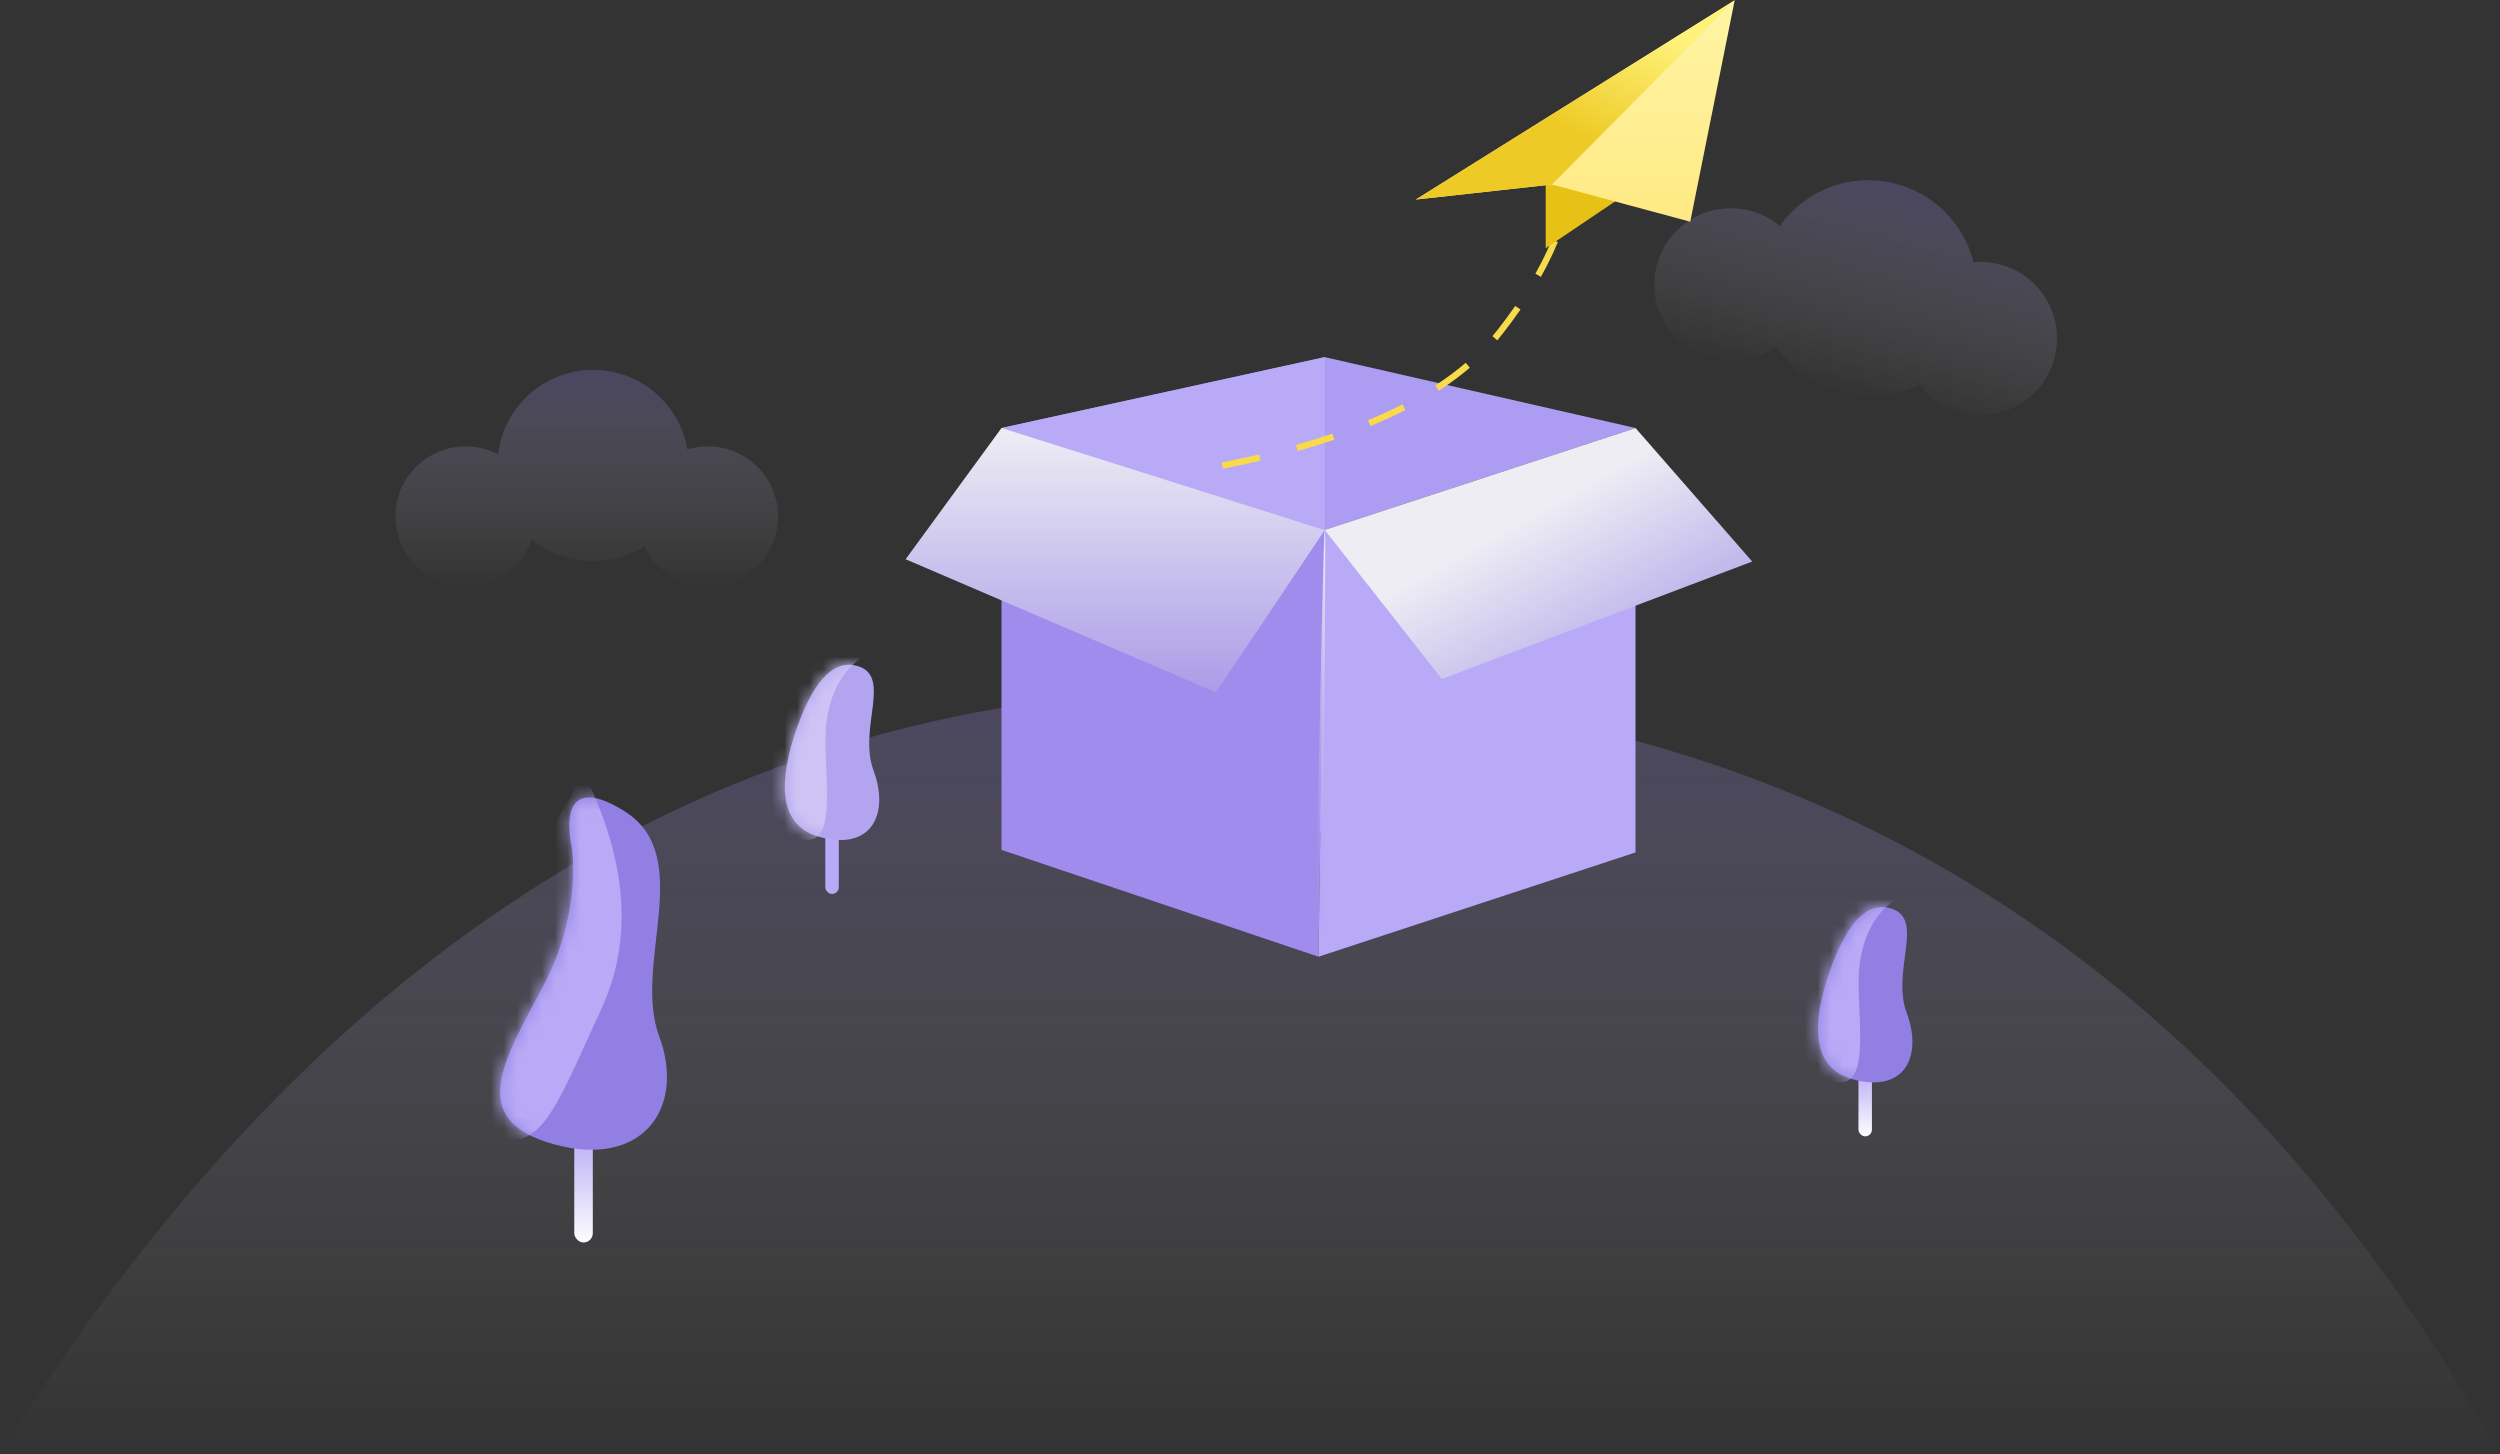 <?xml version="1.0" encoding="UTF-8"?>
<svg width="196px" height="114px" viewBox="0 0 196 114" version="1.1" xmlns="http://www.w3.org/2000/svg" xmlns:xlink="http://www.w3.org/1999/xlink">
    <rect x="0" y="0" width="196" height="114" fill="#333333" stroke="none"/>
    <!-- Generator: Sketch 59 (86127) - https://sketch.com -->
    <title>编组 9</title>
    <desc>Created with Sketch.</desc>
    <defs>
        <linearGradient x1="50%" y1="0%" x2="50%" y2="100%" id="linearGradient-1">
            <stop stop-color="#927FE3" offset="0%"></stop>
            <stop stop-color="#F8F8F8" stop-opacity="0" offset="100%"></stop>
        </linearGradient>
        <linearGradient x1="50%" y1="0%" x2="50%" y2="100%" id="linearGradient-2">
            <stop stop-color="#EEEDF4" offset="0%"></stop>
            <stop stop-color="#AA9CE8" offset="100%"></stop>
        </linearGradient>
        <linearGradient x1="50%" y1="32.763%" x2="100%" y2="85.348%" id="linearGradient-3">
            <stop stop-color="#EEEDF4" offset="0%"></stop>
            <stop stop-color="#AA9CE8" offset="100%"></stop>
        </linearGradient>
        <linearGradient x1="50%" y1="0%" x2="50%" y2="100%" id="linearGradient-4">
            <stop stop-color="#927FE3" offset="0%"></stop>
            <stop stop-color="#F8F8F8" stop-opacity="0" offset="100%"></stop>
        </linearGradient>
        <linearGradient x1="50%" y1="0%" x2="50%" y2="100%" id="linearGradient-5">
            <stop stop-color="#927FE3" offset="0%"></stop>
            <stop stop-color="#F8F8F8" stop-opacity="0" offset="100%"></stop>
        </linearGradient>
        <linearGradient x1="50%" y1="0%" x2="50%" y2="100%" id="linearGradient-6">
            <stop stop-color="#B8AAF6" offset="0%"></stop>
            <stop stop-color="#FDFDFE" offset="100%"></stop>
        </linearGradient>
        <path d="M5.815,4.336 C5.815,4.336 6.693,9.424 3.62,15.237 C0.547,21.05 -2.548,25.788 4.418,27.708 C11.384,29.627 14.772,24.867 12.677,19.23 C10.581,13.592 15.604,5.133 9.958,1.598 C4.312,-1.938 5.815,4.336 5.815,4.336 Z" id="path-7"></path>
        <path d="M1.259,5.711 C-0.166,10.225 0.5,12.86 3.256,13.617 C7.39,14.751 8.73,11.742 7.486,8.411 C6.242,5.08 9.021,0.966 6.166,0.198 C4.262,-0.313 2.626,1.524 1.259,5.711 Z" id="path-9"></path>
        <linearGradient x1="50%" y1="0%" x2="50%" y2="100%" id="linearGradient-11">
            <stop stop-color="#B8AAF6" offset="0%"></stop>
            <stop stop-color="#FDFDFE" offset="100%"></stop>
        </linearGradient>
        <path d="M1.259,5.711 C-0.166,10.225 0.5,12.86 3.256,13.617 C7.39,14.751 8.73,11.742 7.486,8.411 C6.242,5.08 9.021,0.966 6.166,0.198 C4.262,-0.313 2.626,1.524 1.259,5.711 Z" id="path-12"></path>
        <linearGradient x1="50%" y1="0%" x2="50%" y2="100%" id="linearGradient-14">
            <stop stop-color="#FFF5A5" offset="0%"></stop>
            <stop stop-color="#FFE984" offset="100%"></stop>
        </linearGradient>
        <linearGradient x1="89.113%" y1="24.719%" x2="53.444%" y2="69.529%" id="linearGradient-15">
            <stop stop-color="#FFF27C" offset="0%"></stop>
            <stop stop-color="#EECA26" offset="100%"></stop>
        </linearGradient>
        <linearGradient x1="50.047%" y1="1.265%" x2="50%" y2="100%" id="linearGradient-16">
            <stop stop-color="#EDECF3" offset="0%"></stop>
            <stop stop-color="#9F8CED" stop-opacity="0" offset="100%"></stop>
        </linearGradient>
    </defs>
    <g id="页面-1" stroke="none" stroke-width="1" fill="none" fill-rule="evenodd">
        <g id="桌面端-存款订单-空白页" transform="translate(-734, -421)">
            <g id="编组-9" transform="translate(734, 421)">
                <g id="编组-8">
                    <g id="编组-5">
                        <path d="M100.951,54.075 C142.474,55.54 174.157,75.515 196,114 L0,114 C25.777,72.585 59.428,52.61 100.951,54.075 Z" id="路径-6" fill="url(#linearGradient-1)" opacity="0.262"></path>
                        <g id="编组-7" transform="translate(71, 28)">
                            <g id="编组-6">
                                <polygon id="路径-18" fill="#AC9DF2" points="7.517 5.556 32.862 -4.16555679e-13 57.224 5.556 32.862 13.555"></polygon>
                                <polygon id="路径" fill="#B8AAF6" points="7.517 5.556 32.862 1.03028697e-13 32.862 37.621"></polygon>
                                <polygon id="路径" fill="#9F8CED" points="7.517 20.794 7.517 38.632 32.371 47.006 32.862 13.555 7.517 5.629"></polygon>
                                <polygon id="路径" fill="#B8AAF6" points="32.862 13.555 32.371 47.006 57.224 38.831 57.224 21.61 57.224 5.629"></polygon>
                                <polyline id="路径" fill="url(#linearGradient-2)" points="32.862 13.555 24.331 26.281 8.8817842e-14 15.845 7.517 5.556"></polyline>
                                <polyline id="路径" fill="url(#linearGradient-3)" points="57.224 5.556 66.374 16.024 42.044 25.232 32.862 13.555"></polyline>
                            </g>
                        </g>
                        <path d="M46.5,29 C50.213,29 53.295,31.698 53.895,35.24 C54.402,35.083 54.941,35 55.5,35 C58.538,35 61,37.462 61,40.5 C61,43.538 58.538,46 55.5,46 C53.296,46 51.395,44.704 50.518,42.833 C49.357,43.572 47.979,44 46.5,44 C44.678,44 43.008,43.35 41.708,42.27 C40.972,44.439 38.918,46 36.5,46 C33.462,46 31,43.538 31,40.5 C31,37.462 33.462,35 36.5,35 C37.421,35 38.289,35.226 39.052,35.627 C39.483,31.896 42.653,29 46.5,29 Z" id="形状结合" fill="url(#linearGradient-4)" opacity="0.262"></path>
                        <path d="M146.5,14 C149.695,14 152.478,15.763 153.93,18.368 C154.575,18.13 155.272,18 156,18 C159.314,18 162,20.686 162,24 C162,27.314 159.314,30 156,30 C154.601,30 153.314,29.521 152.293,28.718 C150.776,30.134 148.739,31 146.5,31 C144.261,31 142.225,30.135 140.707,28.72 C139.609,30.109 137.909,31 136,31 C132.686,31 130,28.314 130,25 C130,21.686 132.686,19 136,19 C136.902,19 137.757,19.199 138.524,19.555 C139.722,16.312 142.841,14 146.5,14 Z" id="形状结合备份-4" fill="url(#linearGradient-5)" opacity="0.262" transform="translate(146, 22.5) rotate(15) translate(-146, -22.5) "></path>
                        <g id="编组-4" transform="translate(39, 62)">
                            <rect id="矩形" fill="url(#linearGradient-6)" x="6.022" y="26.687" width="1.454" height="8.723" rx="0.727"></rect>
                            <g id="编组-3">
                                <mask id="mask-8" fill="white">
                                    <use xlink:href="#path-7"></use>
                                </mask>
                                <use id="蒙版" fill="#927FE3" xlink:href="#path-7"></use>
                                <path d="M6.749,-1.454 C10.19,5.487 10.655,11.67 8.147,17.095 C4.384,25.233 3.248,29.063 -1.105,26.687 C-4.007,25.102 -3.405,19.383 0.699,9.53 L6.749,-1.454 Z" id="路径-59" fill="#B8AAF6" mask="url(#mask-8)"></path>
                            </g>
                        </g>
                        <g id="编组-30" transform="translate(61, 52)">
                            <rect id="矩形复制-22" fill="#B8AAF6" x="3.703" y="12.803" width="1.057" height="5.287" rx="0.529"></rect>
                            <g id="编组">
                                <mask id="mask-10" fill="white">
                                    <use xlink:href="#path-9"></use>
                                </mask>
                                <use id="蒙版" fill="#B2A4EF" xlink:href="#path-9"></use>
                                <path d="M6.468,-0.374 C5.058,0.604 4.177,2.19 3.825,4.383 C3.296,7.674 5.093,14.798 1.71,13.741 C-0.545,13.036 -2.173,9.676 -3.172,3.662 C-1.312,-0.022 0.158,-2.09 1.236,-2.541 C2.314,-2.992 4.058,-2.27 6.468,-0.374 Z" id="路径-56" fill="#CDC3F5" mask="url(#mask-10)"></path>
                            </g>
                        </g>
                        <g id="编组-30备份" transform="translate(142, 71)">
                            <rect id="矩形复制-22" fill="url(#linearGradient-11)" x="3.703" y="12.803" width="1.057" height="5.287" rx="0.529"></rect>
                            <g id="编组">
                                <mask id="mask-13" fill="white">
                                    <use xlink:href="#path-12"></use>
                                </mask>
                                <use id="蒙版" fill="#927FE3" xlink:href="#path-12"></use>
                                <path d="M6.468,-0.374 C5.058,0.604 4.177,2.19 3.825,4.383 C3.296,7.674 5.093,14.798 1.71,13.741 C-0.545,13.036 -2.173,9.676 -3.172,3.662 C-1.312,-0.022 0.158,-2.09 1.236,-2.541 C2.314,-2.992 4.058,-2.27 6.468,-0.374 Z" id="路径-56" fill="#B8AAF6" mask="url(#mask-13)"></path>
                            </g>
                        </g>
                        <path d="M95.836,36.5 C106.513,34.402 113.763,30.915 117.587,26.04 C121.411,21.164 123.323,16.547 123.323,12.189" id="路径-10" stroke="#F9DA4B" stroke-width="0.5" stroke-dasharray="3"></path>
                        <g id="fasong" transform="translate(111, 0)" fill-rule="nonzero">
                            <polygon id="路径" fill="#E6C217" points="15.885 15.615 10.184 19.456 10.184 14.203"></polygon>
                            <polygon id="路径" fill="url(#linearGradient-14)" points="10.677 14.464 21.515 17.382 25 0.02 20.544 2.805 0 15.644"></polygon>
                            <polygon id="路径" fill="url(#linearGradient-15)" points="10.677 14.464 25 0.02 20.544 2.805 0 15.644"></polygon>
                        </g>
                    </g>
                    <path d="M103.143,73.939 C103.141,74.077 103.251,74.191 103.389,74.193 C103.527,74.195 103.64,74.085 103.643,73.947 C103.883,52.354 103.958,41.557 103.865,41.555 C103.773,41.554 103.533,52.349 103.143,73.939 Z" id="路径-11" fill="url(#linearGradient-16)" fill-rule="nonzero"></path>
                </g>
            </g>
        </g>
    </g>
</svg>